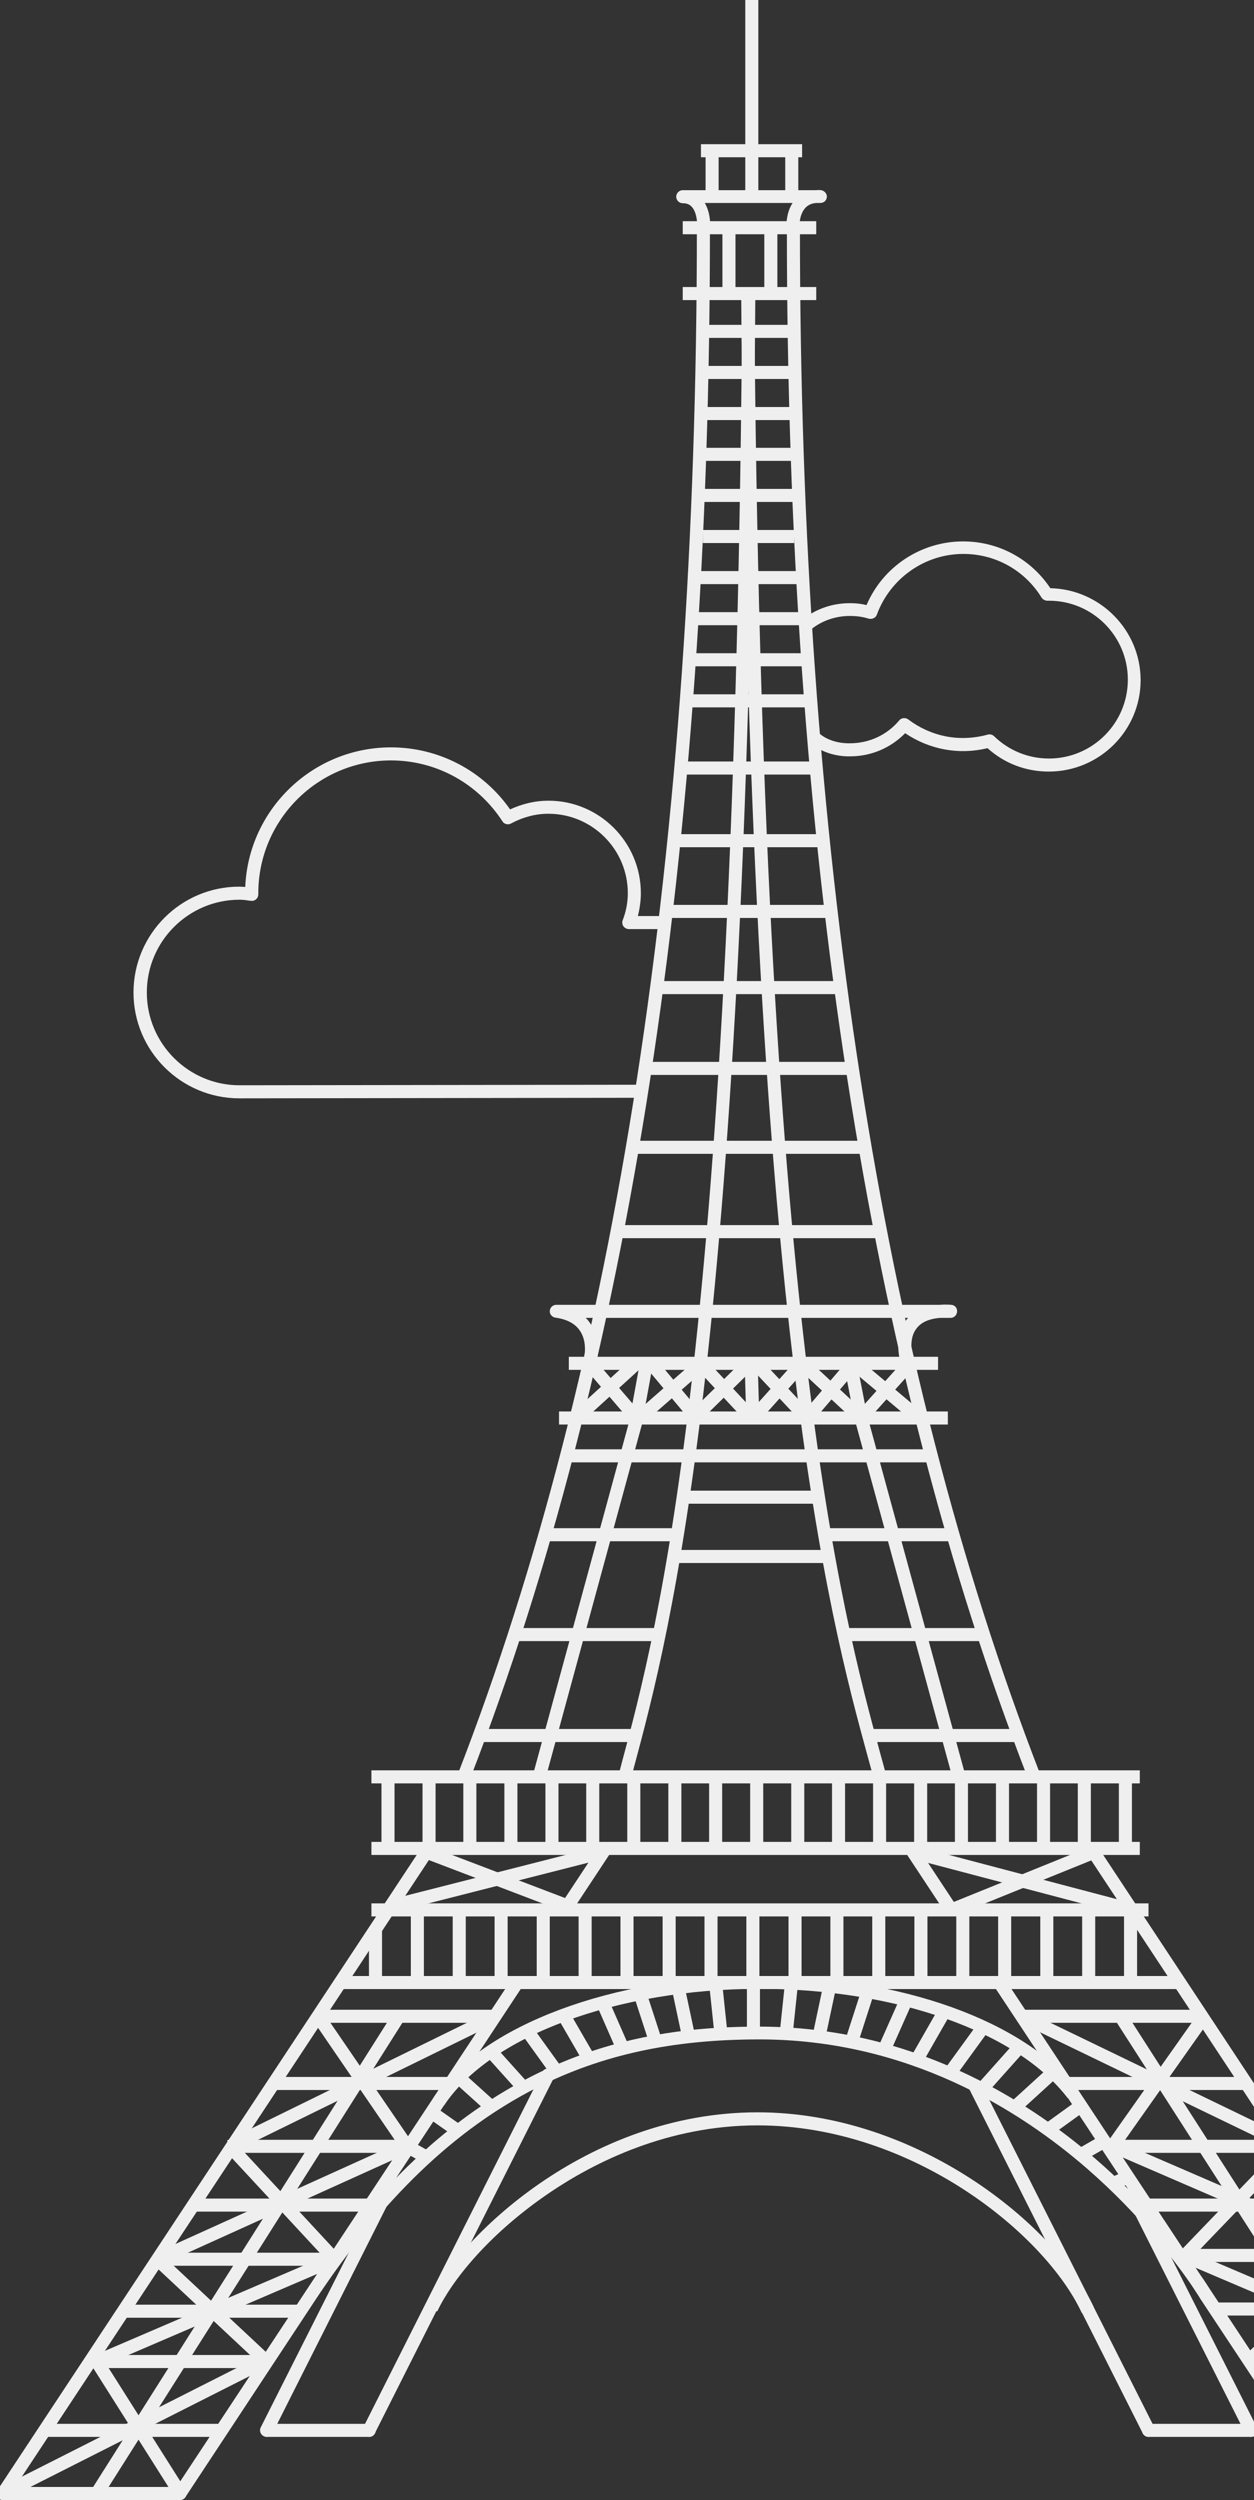 <svg version="1.1" id="paris" xmlns="http://www.w3.org/2000/svg" x="0" y="0" viewBox="-72.7 -54 461.2 918.9" xml:space="preserve"><rect x="-72.7" y="-54" width="461.2" height="918.9" fill="#333333" stroke="none"/><style type="text/css">.st0,.st1{fill:#efefef}.st1{stroke:#000;stroke-width:4.786;stroke-linejoin:round;stroke-miterlimit:10}</style><path class="st0" d="M15.3 349.7c-21.4 0-38.9-17.4-38.9-38.9 0-21.4 17.4-38.9 38.9-38.9.8 0 1.5.1 2.2.1 1.2-28.5 24.8-51.3 53.6-51.3 17.5 0 33.8 8.5 43.8 22.8 4.6-2.1 9.3-3.2 14.1-3.2 18.8 0 34 15.3 34 34 0 2.7-.4 5.6-1.1 8.4h8.7v4.8h-12c-.8 0-1.5-.4-2-1-.4-.6-.6-1.5-.3-2.2 1.3-3.4 1.9-6.7 1.9-10 0-16.1-13.1-29.2-29.2-29.2-4.7 0-9.3 1.2-13.8 3.6-1.1.6-2.5.2-3.1-.8-9.1-14-24.4-22.4-41-22.4-26.9 0-48.8 21.9-48.8 48.8v.4c0 .7-.3 1.4-.8 1.8-.5.5-1.2.7-1.9.6l-1-.1c-1.1-.2-2.2-.3-3.2-.3-18.8 0-34.1 15.3-34.1 34.1s15.3 34.1 34.1 34.1l147.9-.2v4.8l-148 .2zM313 229.6c-8.4 0-16.3-3-22.5-8.6-10.8 2.6-21.5.4-30.3-5.5-5.3 5.4-12.5 8.5-20.2 8.5-.2 0-9.1.5-15.2-5.5l3.3-3.4c4.6 4.5 11.7 4.1 11.8 4.1 7.1 0 13.7-3.1 18.1-8.4.8-1 2.3-1.1 3.3-.4 8.3 6.3 18.8 8.5 29.3 5.6.8-.2 1.7 0 2.3.6 5.5 5.3 12.6 8.2 20.2 8.2 16 0 29-13 29-29s-13-29-29-29H312.5c-.8 0-1.6-.4-2.1-1.1-6.2-10.1-17-16.1-28.8-16.1-14.2 0-26.9 9-31.8 22.3-.4 1.2-1.7 1.8-3 1.5-2.2-.7-4.5-1-6.9-1-5.1 0-10 1.6-14 4.7l-2.9-3.8c4.9-3.7 10.7-5.6 16.9-5.6 2.1 0 4.1.2 6.1.7 6-14.1 20-23.4 35.5-23.4 13 0 24.9 6.4 32.1 17.2 18.3.4 33.2 15.4 33.2 33.8 0 18.5-15.1 33.6-33.8 33.6z"/><path class="st0" d="M100.3 599.5l-4.5-1.7c58.3-150.2 87.8-341.4 87.8-568h4.8c.1 227.2-29.6 418.9-88.1 569.7zM305.3 599.5c-58.8-151.6-88.6-343.3-88.6-569.8h4.8c0 225.9 29.7 417 88.2 568l-4.4 1.8z"/><path class="st0" d="M136.5 444.7h135.8v4.8H136.5zM136.5 478.7h132.9v4.8H136.5zM175.6 515.7h54.7v4.8h-54.7zM179 493.9h47.9v4.8H179zM132.9 464.8h143v4.8h-143zM128.7 507.7h47v4.8h-47zM117.3 544.4h51.2v4.8h-51.2zM103.9 581.5h55.9v4.8h-55.9zM232 507.7h44.8v4.8H232zM238.7 544.4h50v4.8h-50zM247.1 581.5h54.4v4.8h-54.4zM178.4 27.3h49.1v4.8h-49.1zM185.1-1h37.2v4.8h-37.2z"/><path class="st0" d="M201.4-54h4.8v72h-4.8zM178.4 51.5h49.1v4.8h-49.1zM185.8 65.4h33.6v4.8h-33.6zM185.8 80.5h33.6v4.8h-33.6zM185.8 95.6h33.6v4.8h-33.6zM185.8 110.6h33.6v4.8h-33.6zM185.8 125.7h33.6v4.8h-33.6zM185.8 140.8h33.6v4.8h-33.6zM182.9 155.9h39.3v4.8h-39.3zM182.9 171h39.3v4.8h-39.3zM181.1 186.1H224v4.8h-42.9zM181.1 201.2H224v4.8h-42.9zM177.8 225.9h49.6v4.8h-49.6zM175.2 252.6h54.7v4.8h-54.7zM172.4 278.6h60.4v4.8h-60.4zM169.3 306.6h66.9v4.8h-66.9zM164.9 336.3h75.9v4.8h-75.9zM159.8 365.3h85.3v4.8h-85.3zM154.6 396.3h95.2v4.8h-95.2zM63.9 596.7h282.6v4.8H63.9zM63.9 623h282.6v4.8H63.9zM63.9 645.6h285.8v4.8H63.9zM52.4 672.3h308.8v4.8H52.4zM44.3 684.7h65.1v4.8H44.3zM27.3 709.4h65.1v4.8H27.3zM319.7 709.4h65.1v4.8h-65.1zM11.8 732.5h65.1v4.8H11.8zM336.6 732.5h62.7v4.8h-62.7zM347.9 754.1h66.8v4.8h-66.8zM361 772.6h65.3v4.8H361zM375 792.3h64v4.8h-64z"/><path transform="rotate(89.926 420.112 813.537)" class="st0" d="M417.7 780.8h4.8v65.4h-4.8z"/><path class="st0" d="M-2 754.1h65.1v4.8H-2zM-14.8 774h65.1v4.8h-65.1zM-27.4 793.1h65.1v4.8h-65.1zM-39.8 811.6h65.1v4.8h-65.1zM-56.6 836.9H8.5v4.8h-65.1zM404.8 836.9h65.1v4.8h-65.1zM303 684.7h66.3v4.8H303z"/><path class="st0" d="M-71.6 864.9c-.5 0-.9-.1-1.3-.4-1.1-.7-1.4-2.2-.7-3.3L83 624.1c.7-1.1 2.2-1.4 3.3-.7 1.1.7 1.4 2.2.7 3.3L-69.6 863.8c-.5.7-1.2 1.1-2 1.1zM485.2 864.9c-.8 0-1.5-.4-2-1.1L326.6 626.7c-.7-1.1-.4-2.6.7-3.3s2.6-.4 3.3.7l156.6 237.1c.7 1.1.4 2.6-.7 3.3-.4.2-.8.4-1.3.4zM90.6 719.9l-4-2.7c17.9-26.8 66.1-44.9 119.9-44.9 51.8 0 97.8 16.5 117.3 42l-3.8 2.9c-18.6-24.4-63.2-40.2-113.5-40.2-52.3.1-98.9 17.3-115.9 42.9z"/><path transform="rotate(56.556 269.708 636.69)" class="st0" d="M256.1 634.3h27.1v4.8h-27.1z"/><path class="st0" d="M-6.5 864.9c-.5 0-.9-.1-1.3-.4-1.1-.7-1.4-2.2-.7-3.3l123.5-187c.7-1.1 2.2-1.4 3.3-.7 1.1.7 1.4 2.2.7 3.3l-46 69.7c47.2-48.3 95-55.6 133.5-55.6 55.9 0 98.1 26.5 123.7 48.6 4.3 3.7 8.3 7.5 12 11.1l-48.8-73.8c-.7-1.1-.4-2.6.7-3.3s2.6-.4 3.3.7l71.4 108c1.7 2.4 2.8 4.2 3.4 5.1l48.2 73c.7 1.1.4 2.6-.7 3.3s-2.6.4-3.3-.7l-47.8-72.2s-.2-.4-.6-1l-2.5-3.8c-5.6-8.2-18.6-25.6-38.5-42.9-24.9-21.6-66-47.4-120.4-47.4-31.9 0-57.8 5.6-81.8 17.7-30.2 15.3-56.9 40.9-81.6 78.2l-47.7 72.3c-.4.7-1.2 1.1-2 1.1z"/><path transform="rotate(33.447 142.557 636.648)" class="st0" d="M140.2 623.1h4.8v27.1h-4.8z"/><path class="st0" d="M78.4 648h4.8v26.8h-4.8zM63 655.1h4.8v19.6H63zM93.8 648h4.8v26.8h-4.8zM109.2 648h4.8v26.8h-4.8zM124.7 648h4.8v26.8h-4.8zM140.1 648h4.8v26.8h-4.8zM67.6 600.2h4.8v25.2h-4.8zM82.7 600.2h4.8v25.2h-4.8zM97.7 600.2h4.8v25.2h-4.8zM112.8 600.2h4.8v25.2h-4.8zM127.9 600.2h4.8v25.2h-4.8zM142.9 600.2h4.8v25.2h-4.8zM158 600.2h4.8v25.2H158zM173.1 600.2h4.8v25.2h-4.8zM188.1 600.2h4.8v25.2h-4.8zM203.2 600.2h4.8v25.2h-4.8zM218.3 600.2h4.8v25.2h-4.8zM233.3 600.2h4.8v25.2h-4.8zM248.4 598.6h4.8v26.8h-4.8zM263.5 600.2h4.8v25.2h-4.8zM278.5 600.2h4.8v25.2h-4.8zM293.6 600.2h4.8v25.2h-4.8zM308.7 600.2h4.8v25.2h-4.8zM323.7 600.2h4.8v25.2h-4.8zM338.8 600.2h4.8v25.2h-4.8zM155.5 648h4.8v26.8h-4.8zM171 648h4.8v26.8H171zM186.4 648h4.8v26.8h-4.8zM201.8 648h4.8v26.8h-4.8zM217.3 648h4.8v26.8h-4.8zM232.7 648h4.8v26.8h-4.8zM248.1 648h4.8v26.8h-4.8zM263.6 648h4.8v26.8h-4.8zM279 648h4.8v26.8H279zM294.4 648h4.8v26.8h-4.8zM309.9 648h4.8v26.8h-4.8zM325.3 648h4.8v26.8h-4.8zM340.7 648h4.8v26.8h-4.8zM159.4 599.7l-4.6-1.2 1-3.9c13.6-50.6 41.9-155.9 44.5-540.7h4.8c-2.6 385.5-31.1 491.2-44.7 541.9l-1 3.9z"/><path class="st0" d="M248.5 599.2c-.6-2.3-1.3-4.7-2-7.3-14.3-52.3-44-161.2-46.6-538h4.8c2.6 376.2 32.2 484.6 46.4 536.8.7 2.6 1.4 5 2 7.3l-4.6 1.2z"/><path transform="rotate(55.612 60.65 710.968)" class="st0" d="M31.6 708.6h58v4.8h-58z"/><path transform="rotate(63.883 60.676 710.942)" class="st0" d="M58.3 656.6h4.8v108.7h-4.8z"/><path transform="rotate(32.346 18.418 774.839)" class="st0" d="M16 671h4.8v207.6H16z"/><path transform="rotate(25.786 351.794 710.645)" class="st0" d="M297.7 708.2h108.2v4.8H297.7z"/><path transform="rotate(35.221 352.407 712.324)" class="st0" d="M350 683h4.8v58.6H350z"/><path class="st0" d="M146.6 446.9l-4.6-1.3 2.3.7-2.3-.6c0-.1 1.6-6-1.3-10.4-1.7-2.7-4.8-4.4-9.2-5-1.2-.2-2.1-1.3-2-2.5s1.1-2.2 2.4-2.2h141c2.4-.2 4.2 0 4.3 0 1.3.1 2.2 1.2 2.1 2.5s-1.1 2.3-2.4 2.3H273c-2.7.2-6.2 1-8.3 3.5-2.3 2.6-2.8 6.6-1.5 12l-4.7 1.1c-1.7-7-.8-12.5 2.5-16.3l.3-.3H142.7c.8.7 1.4 1.6 2 2.5 4.1 6.1 2 13.7 1.9 14zM186.8 1.4h4.8v16.9h-4.8zM216.1 1.4h4.8v16.9h-4.8z"/><path class="st0" d="M188.5 29.9l-4.8-.4c.1-1.4-.1-5.5-2-7.5-.8-.9-1.9-1.3-3.3-1.3-1.3 0-2.4-1.1-2.4-2.4 0-1.3 1.1-2.4 2.4-2.4h48.9c1.2-.1 2 0 2 0 1.2.2 2.2 1.3 2.1 2.5-.1 1.3-1.1 2.2-2.4 2.2h-1.6c-1 .1-2.4.4-3.6 1.5-1.6 1.5-2.5 4-2.5 7.5h-4.8c0-3.7.8-6.7 2.3-9h-32.3c2.3 3.9 2 8.7 2 9.3z"/><path transform="rotate(10.359 163.207 457.191)" class="st0" d="M160.8 447h4.8v20.4h-4.8z"/><path transform="matrix(.029 1 -1 .029 654.638 239.49)" class="st0" d="M195.2 454.3h17.7v4.8h-17.7z"/><path transform="rotate(78.936 242.043 457.525)" class="st0" d="M232.2 455.1h19.7v4.8h-19.7z"/><path transform="rotate(49.347 152.662 457.095)" class="st0" d="M139.5 454.7h26.4v4.8h-26.4z"/><path transform="rotate(47.691 150.294 457.18)" class="st0" d="M147.9 442.3h4.8v29.8h-4.8z"/><path transform="rotate(50.071 175.463 457.524)" class="st0" d="M162.9 455.1h25.2v4.8h-25.2z"/><path transform="rotate(48.85 173.795 457.29)" class="st0" d="M171.4 442.2h4.8v30.1h-4.8z"/><path transform="rotate(46.937 194.098 456.915)" class="st0" d="M181 454.5h26.2v4.8H181z"/><path transform="rotate(45.527 193.311 456.553)" class="st0" d="M190.9 443.1h4.8v27h-4.8z"/><path transform="rotate(46.791 214.685 457.134)" class="st0" d="M200.9 454.8h27.5v4.8h-27.5z"/><path transform="rotate(41.911 213.363 457.088)" class="st0" d="M211 443.6h4.8v27H211z"/><path transform="rotate(42.885 233.22 457.193)" class="st0" d="M218.5 454.8H248v4.8h-29.5z"/><path transform="rotate(40.589 232.723 457.17)" class="st0" d="M230.3 444h4.8v26.4h-4.8z"/><path transform="rotate(39.974 253.34 457.208)" class="st0" d="M237.7 454.8h31.2v4.8h-31.2z"/><path transform="rotate(41.911 252.97 457.092)" class="st0" d="M250.6 443.6h4.8v27h-4.8z"/><path class="st0" d="M63.1 841.7c-.4 0-.7-.1-1.1-.3-1.2-.6-1.7-2-1.1-3.2l65.8-130.6c.6-1.2 2-1.6 3.2-1.1 1.2.6 1.7 2 1.1 3.2L65.2 840.3c-.4.9-1.2 1.4-2.1 1.4zM25.4 841.7c-.4 0-.7-.1-1.1-.3-1.2-.6-1.7-2-1.1-3.2l42.1-83.5c.6-1.2 2-1.6 3.2-1.1 1.2.6 1.7 2 1.1 3.2l-42.1 83.6c-.4.8-1.2 1.3-2.1 1.3zM193 29.7h4.8v24.2H193zM208.4 29.7h4.8v24.2h-4.8z"/><path transform="rotate(15.247 143.747 532.31)" class="st0" d="M141.4 463.6h4.8V601h-4.8z"/><path transform="rotate(74.728 261.919 532.925)" class="st0" d="M193.8 530.5H330v4.8H193.8z"/><path transform="rotate(57.305 395.708 774.771)" class="st0" d="M291.5 772.4h208.4v4.8H291.5z"/><path class="st0" d="M325.2 796.2c-13.4-28.9-62.3-69-119.3-69-32.9 0-59.7 13.4-76.4 24.7-22.6 15.3-36.2 32.6-41.4 43.7l-4.3-2c11.5-24.8 59.2-71.2 122.1-71.2 59 0 109.8 41.7 123.7 71.7l-4.4 2.1z"/><path transform="rotate(47.156 31.163 755.672)" class="st0" d="M2.9 753.3h56.6v4.8H2.9z"/><path transform="rotate(65.657 31.051 755.631)" class="st0" d="M28.7 705.3h4.8V806h-4.8z"/><path transform="rotate(43.894 381.204 756.255)" class="st0" d="M378.8 728.4h4.8V784h-4.8z"/><path transform="rotate(23.379 381.658 754.325)" class="st0" d="M332.5 751.9h98.2v4.8h-98.2z"/><path transform="rotate(43.063 5.349 795.257)" class="st0" d="M-22.2 792.9h55v4.8h-55z"/><path transform="rotate(66.771 6.624 795.23)" class="st0" d="M4.2 747.6H9v95.2H4.2z"/><path transform="rotate(57.663 -21.799 838.246)" class="st0" d="M-50.5 835.8H6.9v4.8h-57.4z"/><path transform="rotate(63.186 -23.657 838.21)" class="st0" d="M-26 784.5h4.8V892H-26z"/><path class="st0" d="M-6.5 864.9h-65.1c-1.3 0-2.4-1.1-2.4-2.4s1.1-2.4 2.4-2.4h65.1c1.3 0 2.4 1.1 2.4 2.4s-1 2.4-2.4 2.4zM485.2 864.9h-66.4c-1.3 0-2.4-1.1-2.4-2.4s1.1-2.4 2.4-2.4h66.4c1.3 0 2.4 1.1 2.4 2.4s-1.1 2.4-2.4 2.4zM63.1 841.7H25.4c-1.3 0-2.4-1.1-2.4-2.4s1.1-2.4 2.4-2.4h37.7c1.3 0 2.4 1.1 2.4 2.4 0 1.3-1.1 2.4-2.4 2.4zM349.7 841.7c-.9 0-1.7-.5-2.1-1.3L284 714.3c-.6-1.2-.1-2.6 1.1-3.2 1.2-.6 2.6-.1 3.2 1.1l63.6 126.1c.6 1.2.1 2.6-1.1 3.2-.4.1-.8.2-1.1.2zM387.4 841.7c-.9 0-1.7-.5-2.1-1.3l-42.1-83.5c-.6-1.2-.1-2.6 1.1-3.2 1.2-.6 2.6-.1 3.2 1.1l42.1 83.5c.6 1.2.1 2.6-1.1 3.2-.4.1-.8.2-1.1.2z"/><path class="st0" d="M387.4 841.7h-37.7c-1.3 0-2.4-1.1-2.4-2.4s1.1-2.4 2.4-2.4h37.7c1.3 0 2.4 1.1 2.4 2.4 0 1.3-1.1 2.4-2.4 2.4z"/><path transform="rotate(84.002 191.483 684.522)" class="st0" d="M182.3 682.1h18.3v4.8h-18.3z"/><path transform="rotate(77.994 178.76 686.22)" class="st0" d="M170.1 683.8h17.4v4.8h-17.4z"/><path transform="rotate(71.976 165.595 687.692)" class="st0" d="M156.4 685.3h18.4v4.8h-18.4z"/><path transform="rotate(66.322 152.713 690.593)" class="st0" d="M143.5 688.2h18.4v4.8h-18.4z"/><path transform="rotate(59.914 139.256 694.671)" class="st0" d="M130 692.3h18.5v4.8H130z"/><path transform="rotate(54.217 126.588 699.92)" class="st0" d="M117.4 697.5h18.4v4.8h-18.4z"/><path transform="rotate(48.049 113.737 706.637)" class="st0" d="M104.9 704.2h17.6v4.8h-17.6z"/><path transform="rotate(42.072 102.003 714.967)" class="st0" d="M94 712.6h16v4.8H94z"/><path transform="rotate(35.045 90.84 725.832)" class="st0" d="M85 723.4h11.7v4.8H85z"/><path transform="rotate(29.033 80.6 736.882)" class="st0" d="M76.5 734.5h8.2v4.8h-8.2z"/><path transform="rotate(66.103 339.394 747.393)" class="st0" d="M337 744.5h4.8v5.9H337z"/><path transform="rotate(60.212 329.114 735.525)" class="st0" d="M326.7 730.6h4.8v9.9h-4.8z"/><path transform="rotate(54.139 318.746 724.487)" class="st0" d="M316.3 717.1h4.8v14.8h-4.8z"/><path transform="rotate(47.639 307.471 714.16)" class="st0" d="M305.1 704.7h4.8v19h-4.8z"/><path transform="rotate(41.753 295.4 706.058)" class="st0" d="M293 695.8h4.8v20.5H293z"/><path transform="rotate(36.021 282.655 699.614)" class="st0" d="M280.3 689.2h4.8V710h-4.8z"/><path transform="rotate(29.788 269.487 694.285)" class="st0" d="M267.1 684.1h4.8v20.5h-4.8z"/><path transform="rotate(23.961 256.551 690.39)" class="st0" d="M254.1 680.4h4.8v19.9h-4.8z"/><path transform="rotate(17.891 243.47 687.136)" class="st0" d="M241.1 677.2h4.8v19.9h-4.8z"/><path transform="rotate(11.986 230.24 686.126)" class="st0" d="M227.9 677.4h4.8v17.4h-4.8z"/><path transform="rotate(6.012 217.326 684.43)" class="st0" d="M215 675.5h4.8v17.9H215z"/><path class="st0" d="M202 674.7h4.8v18.5H202z"/><path transform="rotate(67.98 303.414 637.436)" class="st0" d="M301 609.2h4.8v56.5H301z"/><path transform="rotate(14.76 302.967 637.353)" class="st0" d="M261.4 634.9h83.1v4.8h-83.1z"/><path transform="rotate(75.718 109.977 636.71)" class="st0" d="M107.6 596.5h4.8V677h-4.8z"/><path transform="rotate(20.862 110.165 636.738)" class="st0" d="M82.3 634.3H138v4.8H82.3z"/><path transform="rotate(23.07 407.363 794.076)" class="st0" d="M358 791.7h98.9v4.8H358z"/><path transform="rotate(46.976 406.694 794.886)" class="st0" d="M404.3 767.5h4.8v54.8h-4.8z"/><path transform="rotate(26.073 434.82 837.174)" class="st0" d="M381.2 834.7h107.2v4.8H381.2z"/><path transform="rotate(34.81 436.066 837.598)" class="st0" d="M433.7 808.3h4.8v58.5h-4.8z"/></svg>